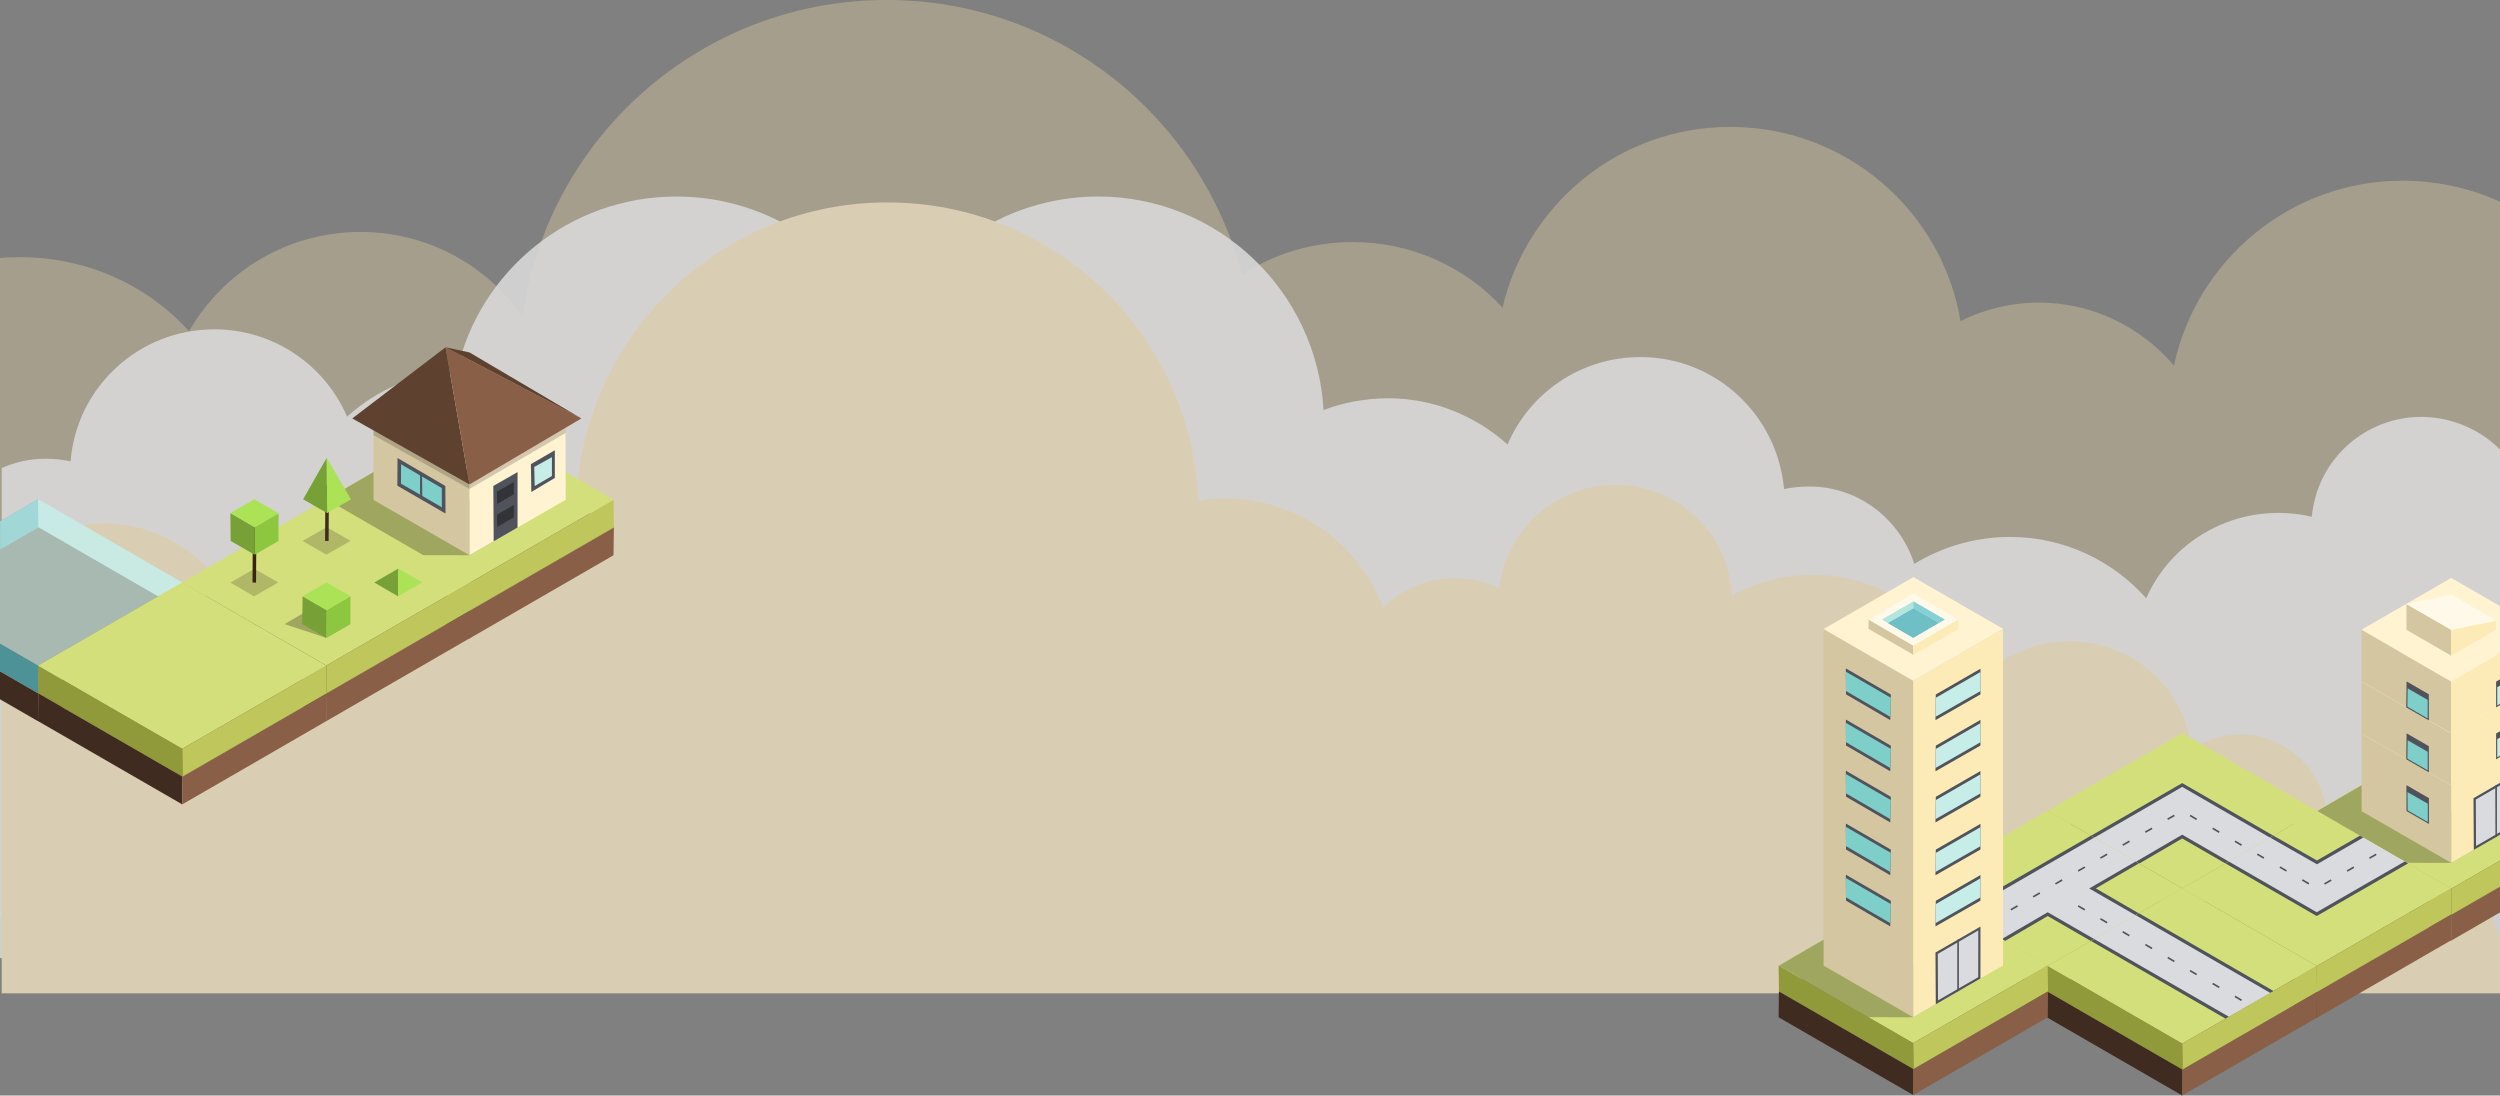<svg width="1958" height="858" viewBox="0 0 1958 858" fill="none" xmlns="http://www.w3.org/2000/svg">
    <rect x="0" y="0" width="1958" height="858" fill="#808080" stroke="none"/>
    <g clip-path="url(#clip0_220_4162)">
        <g clip-path="url(#clip1_220_4162)">
            <g opacity="0.7">
                <path opacity="0.43" fill-rule="evenodd" clip-rule="evenodd" d="M15.796 201.441C10.53 201.441 5.265 201.441 4.57764e-05 202.099V566.799V718.208H1958V560.216V490.435V157.993C1934.96 147.46 1908.64 141.535 1881.65 141.535C1794.12 141.535 1720.41 203.415 1702.64 286.362C1676.97 256.08 1638.8 236.989 1596.67 236.989C1574.96 236.989 1553.9 242.255 1535.47 251.472C1520.99 165.234 1445.96 99.404 1355.13 99.404C1268.26 99.404 1195.86 159.968 1176.77 240.939C1147.82 209.34 1105.69 189.591 1059.62 189.591C1027.37 189.591 997.757 198.807 972.748 215.265C940.498 91.504 828.612 0 694.35 0C548.898 0 428.456 107.962 409.37 248.18C381.728 208.024 334.999 181.691 282.347 181.691C225.088 181.691 175.068 212.632 148.084 259.371C115.177 223.165 67.79 201.441 15.796 201.441Z" fill="#FFE7AD"/>
                <path fill-rule="evenodd" clip-rule="evenodd" d="M4.57764e-05 525.212V667.406V750.352H1958V625.274V592.359V473.206V352.079C1948.79 342.863 1937.6 335.621 1923.78 331.013C1878.36 315.872 1829.66 340.229 1814.52 385.652C1812.55 392.235 1811.23 398.16 1810.57 404.743C1757.26 392.235 1702.64 419.226 1680.92 468.598C1654.59 438.975 1616.42 420.542 1574.3 420.542C1546.66 420.542 1520.99 428.442 1499.27 441.608C1488.08 406.718 1455.83 381.044 1417 381.044C1410.42 381.044 1403.84 381.702 1397.26 383.019C1391.99 325.088 1343.94 279.665 1284.71 279.665C1237.98 279.665 1197.84 307.972 1180.72 348.129C1155.71 325.747 1122.81 311.922 1087.27 311.922C1069.5 311.922 1052.38 315.214 1036.59 321.139C1031.32 228.318 954.319 153.93 860.204 153.93C784.516 153.93 720.018 201.327 695.008 267.816C669.998 201.327 605.499 153.93 529.812 153.93C446.227 153.93 375.804 211.86 358.034 290.198C325.127 292.173 294.852 305.339 271.816 326.405C254.704 286.249 214.557 257.941 167.829 257.941C108.595 257.941 59.892 303.364 55.285 361.295C48.703 359.978 42.78 359.32 35.54 359.32C23.035 359.32 11.847 361.953 1.316 366.561V525.212H4.57764e-05Z" fill="white" fill-opacity="0.88"/>
                <path fill-rule="evenodd" clip-rule="evenodd" d="M1546 538.38H1544.02C1525.59 487.032 1476.89 450.167 1419.63 450.167C1396.6 450.167 1374.88 456.092 1356.45 466.625C1354.48 417.91 1314.33 379.729 1264.97 379.729C1218.24 379.729 1179.41 415.277 1174.14 460.7C1163.61 455.434 1151.76 452.8 1139.26 452.8C1117.54 452.8 1097.8 461.358 1083.32 475.841C1064.23 425.81 1016.19 390.262 959.585 390.262C952.345 390.262 945.105 390.92 938.524 392.236C933.258 261.893 825.98 158.539 695.008 158.539C564.694 158.539 458.731 260.576 451.492 388.945C440.303 385.653 428.456 384.337 416.61 384.337C369.881 384.337 328.417 408.694 305.382 445.559C289.586 433.051 269.842 425.152 248.123 425.152C218.506 425.152 192.18 438.976 175.726 461.358C155.324 430.418 121.1 410.011 81.611 410.011C50.019 410.011 21.719 423.177 1.316 443.584C1.316 554.837 1.316 666.749 1.316 778.002H1958V735.212C1937.6 668.065 1859.94 650.291 1817.81 667.407C1820.45 660.166 1822.42 651.608 1822.42 643.05C1822.42 605.526 1792.15 575.245 1754.63 575.245C1740.15 575.245 1726.99 579.853 1716.46 587.094C1711.19 539.038 1670.39 502.173 1621.68 502.173C1590.75 501.515 1563.77 515.997 1546 538.38Z" fill="#FFEFC9"/>
            </g>
            <path d="M254.789 434.872L255.066 413.137L367.893 478.272L367.685 500.076L254.789 434.872Z" fill="#3F2B20"/>
            <path d="M367.686 500.076L367.893 478.272L480.789 413.137L480.512 434.872L367.686 500.076Z" fill="#895F47"/>
            <path d="M367.893 478.272L480.789 413.137L367.893 348.002L255.066 413.137L367.893 478.272Z" fill="#5E412F"/>
            <path d="M255.066 413.137L254.789 391.403L367.685 456.538L367.893 478.272L255.066 413.137Z" fill="#909A3A"/>
            <path d="M367.893 478.272L367.686 456.538L480.512 391.403L480.789 413.137L367.893 478.272Z" fill="#BEC65C"/>
            <path d="M367.685 326.198L480.512 391.403L367.685 456.537L254.789 391.403L367.685 326.198Z" fill="#D3DF7B"/>
            <path opacity="0.3" d="M367.685 434.872L330.169 434.803L255.066 391.541L311.341 358.731L405.341 413.137L367.685 434.872Z" fill="#231F20"/>
            <path d="M367.685 434.872L292.514 391.541V326.337L367.685 369.737V434.872Z" fill="#D3C6A1"/>
            <path d="M443.065 391.403L367.686 434.872V369.737L442.857 326.337L443.065 391.403Z" fill="#FFF3D2"/>
            <path d="M442.857 326.337L367.685 282.937L292.514 326.337L367.685 369.737L442.857 326.337Z" fill="#FFF9E9"/>
            <path d="M386.65 423.935L386.373 380.604L405.339 369.737V413.137L386.65 423.935Z" fill="#50535B"/>
            <path d="M389.211 385.034L402.501 377.42V387.111L389.419 394.725L389.211 385.034Z" fill="#323438"/>
            <path d="M389.211 403.031L402.501 395.417V405.108L389.419 412.722L389.211 403.031Z" fill="#323438"/>
            <path d="M311.34 358.731L348.787 380.604L348.925 402.201L311.201 380.397L311.34 358.731Z" fill="#50535B"/>
            <path d="M314.108 363.577L328.99 372.367V387.388L314.039 378.805L314.108 363.577Z" fill="#7ECECA"/>
            <path d="M330.582 373.267L330.721 388.426L346.087 397.355L346.018 382.266L330.582 373.267Z" fill="#7ECECA"/>
            <path d="M416.137 385.311L415.791 363.507L434.549 352.64V374.305L416.137 385.311Z" fill="#50535B"/>
            <path d="M418.768 380.673L418.422 365.722L432.266 358.039V372.783L418.768 380.673Z" fill="#C7EDE8"/>
            <path opacity="0.2" d="M292.514 326.337V340.803L367.685 382.958L443.065 339.073L442.857 326.337L367.685 369.737L292.514 326.337Z" fill="#231F20"/>
            <path d="M367.684 379.428L348.926 272L455.315 327.721L367.684 379.428Z" fill="#895F47"/>
            <path d="M367.684 276.015L348.926 272L455.315 327.721L367.684 276.015Z" fill="#5E412F"/>
            <path d="M367.685 379.428L348.926 272L275.9 327.721L367.685 379.428Z" fill="#5E412F"/>
            <path d="M142.654 499.591L142.931 477.857L255.758 542.992L255.55 564.796L142.654 499.591Z" fill="#3F2B20"/>
            <path d="M255.551 564.796L255.758 542.992L368.654 477.857L368.378 499.591L255.551 564.796Z" fill="#895F47"/>
            <path d="M255.758 542.992L368.654 477.857L255.758 412.722L142.932 477.857L255.758 542.992Z" fill="#5E412F"/>
            <path d="M142.931 477.857L142.654 456.122L255.55 521.257L255.758 542.992L142.931 477.857Z" fill="#909A3A"/>
            <path d="M255.758 542.992L255.551 521.257L368.378 456.122L368.654 477.857L255.758 542.992Z" fill="#BEC65C"/>
            <path d="M255.55 390.918L368.377 456.122L255.55 521.257L142.654 456.122L255.55 390.918Z" fill="#D3DF7B"/>
            <path d="M293.137 456.191L311.964 445.324L311.757 467.059L293.137 456.191Z" fill="#77A037"/>
            <path d="M311.756 467.059L311.964 445.324L330.722 456.122L311.756 467.059Z" fill="#ACE256"/>
            <path opacity="0.3" d="M255.481 499.592L222.879 488.793L248.628 473.773L274.447 488.655L255.481 499.592Z" fill="#231F20"/>
            <path d="M236.723 488.793L237 466.99L255.689 477.857L255.481 499.592L236.723 488.793Z" fill="#77A037"/>
            <path d="M255.48 499.592L274.446 488.655V466.99L255.688 477.857L255.48 499.592Z" fill="#8DC63F"/>
            <path d="M255.689 456.191L274.447 466.99L255.689 477.857L237 466.99L255.689 456.191Z" fill="#ACE256"/>
            <path opacity="0.2" d="M236.93 423.658L255.826 412.86L274.585 423.589L255.619 434.457L236.93 423.658Z" fill="#231F20"/>
            <path d="M257.614 380.272L254.846 380.257L254.607 423.657L257.376 423.672L257.614 380.272Z" fill="#3F2B20"/>
            <path d="M237.414 391.056L255.896 358.523L256.172 401.855L237.414 391.056Z" fill="#77A037"/>
            <path d="M256.173 401.855L274.862 391.056L255.896 358.523L256.173 401.855Z" fill="#ACE256"/>
            <path opacity="0.2" d="M180.379 456.261L199.276 445.462L217.965 456.191L198.999 467.059L180.379 456.261Z" fill="#231F20"/>
            <path d="M200.786 412.874L198.018 412.859L197.779 456.259L200.548 456.275L200.786 412.874Z" fill="#3C2415"/>
            <path d="M180.657 423.659L180.449 401.855L199.415 412.86V434.457L180.657 423.659Z" fill="#77A037"/>
            <path d="M199.414 434.457V412.86L218.172 401.993L218.103 423.658L199.414 434.457Z" fill="#8DC63F"/>
            <path d="M180.449 401.855L199.138 391.056L218.174 401.993L199.415 412.86L180.449 401.855Z" fill="#ACE256"/>
            <path d="M-83 499.73L-82.723 477.995L30.104 543.13L29.896 564.934L-83 499.73Z" fill="#3F2B20"/>
            <path d="M29.896 564.934L30.104 543.13L143 477.995L142.723 499.73L29.896 564.934Z" fill="#895F47"/>
            <path d="M30.104 543.13L143 477.995L30.104 412.86L-82.723 477.995L30.104 543.13Z" fill="#5E412F"/>
            <path opacity="0.7" d="M29.896 391.056L30.104 412.86L-82.723 477.995L-83 456.261L29.896 391.056Z" fill="#1693A5"/>
            <path opacity="0.7" d="M29.896 391.056L30.104 412.86L143 478.065L142.723 456.261L29.896 391.056Z" fill="#C7EDE8"/>
            <path opacity="0.7" d="M-82.723 477.995L-83 456.261L29.896 521.396L30.104 543.13L-82.723 477.995Z" fill="#45B5C4"/>
            <path opacity="0.7" d="M30.104 543.13L29.896 521.396L142.723 456.261L143 477.995L30.104 543.13Z" fill="#A0DED6"/>
            <path opacity="0.7" d="M29.896 391.056L142.723 456.261L29.896 521.396L-83 456.261L29.896 391.056Z" fill="#C7EDE8"/>
            <path d="M29.826 564.796L30.103 543.061L142.93 608.196L142.722 630L29.826 564.796Z" fill="#3F2B20"/>
            <path d="M142.723 630L142.93 608.196L255.826 543.061L255.549 564.796L142.723 630Z" fill="#895F47"/>
            <path d="M142.93 608.196L255.826 543.061L142.93 477.926L30.104 543.061L142.93 608.196Z" fill="#5E412F"/>
            <path d="M30.103 543.061L29.826 521.326L142.722 586.461L142.93 608.196L30.103 543.061Z" fill="#909A3A"/>
            <path d="M142.93 608.196L142.723 586.461L255.549 521.326L255.826 543.061L142.93 608.196Z" fill="#BEC65C"/>
            <path d="M142.722 456.122L255.549 521.326L142.722 586.461L29.826 521.326L142.722 456.122Z" fill="#D3DF7B"/>
            <path d="M1814.38 675.811L1814.64 655.517L1919.98 716.333L1919.79 736.691L1814.38 675.811Z" fill="#3F2B20"/>
            <path d="M1919.79 736.691L1919.98 716.333L2025.39 655.517L2025.14 675.811L1919.79 736.691Z" fill="#895F47"/>
            <path d="M1919.98 716.333L2025.39 655.517L1919.98 594.701L1814.64 655.517L1919.98 716.333Z" fill="#5E412F"/>
            <path d="M1814.64 655.517L1814.38 635.224L1919.79 696.04L1919.98 716.333L1814.64 655.517Z" fill="#909A3A"/>
            <path d="M1919.98 716.333L1919.79 696.04L2025.14 635.224L2025.39 655.517L1919.98 716.333Z" fill="#BEC65C"/>
            <path d="M1919.79 574.343L2025.14 635.224L1919.79 696.04L1814.38 635.224L1919.79 574.343Z" fill="#D3DF7B"/>
            <path opacity="0.3" d="M1919.79 675.811L1884.76 675.746L1814.64 635.353L1867.18 604.719L1954.95 655.517L1919.79 675.811Z" fill="#231F20"/>
            <path d="M1919.79 675.811L1849.6 635.353V574.472L1919.79 614.995V675.811Z" fill="#D3C6A1"/>
            <path d="M1990.17 635.224L1919.79 675.811V614.995L1989.98 574.472L1990.17 635.224Z" fill="#FCEBB6"/>
            <path d="M1989.98 574.472L1919.79 533.95L1849.6 574.472L1919.79 614.995L1989.98 574.472Z" fill="#FFF3D2"/>
            <path d="M1937.5 665.599L1937.24 625.142L1972.59 604.719L1972.46 645.435L1937.5 665.599Z" fill="#50535B"/>
            <path d="M1939.24 662.562L1939.05 626.176L1970.78 607.756L1970.72 644.401L1939.24 662.562Z" fill="#DADBDF"/>
            <path d="M1954.43 655.84L1954.3 615.318L1955.6 614.542V655.129L1954.43 655.84Z" fill="#50535B"/>
            <path d="M1884.76 635.224L1884.7 614.93L1902.34 625.077V645.306L1884.76 635.224Z" fill="#50535B"/>
            <path d="M1885.67 634.707L1885.54 620.359L1901.44 629.472V643.819L1885.67 634.707Z" fill="#7ECECA"/>
            <path d="M1919.73 614.995L1849.54 574.472V533.82L1919.73 574.343V614.995Z" fill="#D3C6A1"/>
            <path d="M1990.17 574.343L1919.73 614.995V574.343L1989.98 533.82L1990.17 574.343Z" fill="#FCEBB6"/>
            <path d="M1989.98 533.821L1919.79 493.298L1849.54 533.821L1919.73 574.343L1989.98 533.821Z" fill="#FFF3D2"/>
            <path d="M1902.28 604.912V584.425L1884.83 574.343L1884.57 594.701L1902.28 604.912Z" fill="#50535B"/>
            <path d="M1901.37 603.361V588.82L1885.67 579.771L1885.47 594.184L1901.37 603.361Z" fill="#7ECECA"/>
            <path d="M1954.95 594.701V574.472L1972.46 564.39V584.554L1954.95 594.701Z" fill="#50535B"/>
            <path d="M1955.85 593.15V578.867L1971.56 569.754V584.102L1955.85 593.15Z" fill="#C7EDE8"/>
            <path d="M1919.73 574.343L1849.54 533.821V493.169L1919.73 533.691V574.343Z" fill="#D3C6A1"/>
            <path d="M1990.17 533.691L1919.73 574.343V533.691L1989.98 493.169L1990.17 533.691Z" fill="#FCEBB6"/>
            <path d="M1989.98 493.169L1919.79 452.646L1849.54 493.169L1919.73 533.691L1989.98 493.169Z" fill="#FFF3D2"/>
            <path d="M1902.28 564.261V543.773L1884.83 533.691L1884.57 554.049L1902.28 564.261Z" fill="#50535B"/>
            <path d="M1901.37 562.71V548.168L1885.67 539.12L1885.47 553.532L1901.37 562.71Z" fill="#7ECECA"/>
            <path d="M1954.95 554.05V533.821L1972.46 523.739V543.903L1954.95 554.05Z" fill="#50535B"/>
            <path d="M1955.85 552.499V538.216L1971.56 529.103V543.386L1955.85 552.499Z" fill="#C7EDE8"/>
            <path d="M1884.76 493.298V473.134L1919.79 493.298V513.527L1884.76 493.298Z" fill="#D3C6A1"/>
            <path d="M1954.95 493.298V486.06L1919.79 493.298V513.527L1954.95 493.298Z" fill="#FCEBB6"/>
            <path d="M1919.79 465.572L1954.95 486.06L1919.79 493.298L1884.76 473.134L1919.79 465.572Z" fill="#FFF9E9"/>
            <path d="M1603.69 675.617L1603.95 655.323L1709.3 716.139L1709.1 736.497L1603.69 675.617Z" fill="#3F2B20"/>
            <path d="M1709.1 736.497L1709.3 716.139L1814.71 655.323L1814.45 675.617L1709.1 736.497Z" fill="#895F47"/>
            <path d="M1709.29 716.139L1814.7 655.323L1709.29 594.507L1603.95 655.323L1709.29 716.139Z" fill="#5E412F"/>
            <path d="M1603.95 655.323L1603.69 634.965L1709.1 695.846L1709.3 716.139L1603.95 655.323Z" fill="#909A3A"/>
            <path d="M1709.3 716.139L1709.1 695.846L1814.45 635.03L1814.71 655.323L1709.3 716.139Z" fill="#BEC65C"/>
            <path d="M1709.1 574.149L1814.45 635.03L1709.1 695.846L1603.69 634.965L1709.1 574.149Z" fill="#D3DF7B"/>
            <path d="M1744.26 675.488L1709.1 655.194L1674.14 675.681L1638.91 655.323L1709.1 614.801L1779.29 655.323L1744.26 675.488Z" fill="#DADBDF"/>
            <path d="M1755.92 661.371L1750.74 658.309L1750.09 659.421L1755.26 662.484L1755.92 661.371Z" fill="#50535B"/>
            <path d="M1738.47 651.261L1733.3 648.198L1732.64 649.311L1737.81 652.373L1738.47 651.261Z" fill="#50535B"/>
            <path d="M1720.75 641.177L1715.58 638.115L1714.92 639.227L1720.09 642.289L1720.75 641.177Z" fill="#50535B"/>
            <path d="M1668.11 659.425L1667.46 658.305L1662.2 661.332L1662.84 662.453L1668.11 659.425Z" fill="#50535B"/>
            <path d="M1685.82 649.283L1685.18 648.162L1679.91 651.189L1680.55 652.31L1685.82 649.283Z" fill="#50535B"/>
            <path d="M1703.28 639.157L1702.63 638.036L1697.37 641.063L1698.01 642.184L1703.28 639.157Z" fill="#50535B"/>
            <path d="M1675.36 676.393L1672.84 674.906L1709.1 653.708L1745.55 674.777L1742.97 676.263L1709.1 656.681L1675.36 676.393Z" fill="#50535B"/>
            <path d="M1778 656.099L1709.1 616.287L1640.21 656.099L1637.62 654.612L1709.1 613.314L1780.58 654.548L1778 656.099Z" fill="#50535B"/>
            <path d="M1498.35 736.368L1498.6 716.075L1603.95 776.891L1603.76 797.249L1498.35 736.368Z" fill="#3F2B20"/>
            <path d="M1603.76 797.249L1603.95 776.891L1709.36 716.075L1709.1 736.368L1603.76 797.249Z" fill="#895F47"/>
            <path d="M1603.95 776.891L1709.36 716.075L1603.95 655.259L1498.6 716.075L1603.95 776.891Z" fill="#5E412F"/>
            <path d="M1498.6 716.075L1498.35 695.781L1603.76 756.597L1603.95 776.891L1498.6 716.075Z" fill="#909A3A"/>
            <path d="M1603.95 776.891L1603.76 756.597L1709.1 695.781L1709.36 716.075L1603.95 776.891Z" fill="#BEC65C"/>
            <path d="M1603.76 634.901L1709.1 695.781L1603.76 756.597L1498.35 695.781L1603.76 634.901Z" fill="#D3DF7B"/>
            <path d="M1638.91 736.239L1603.76 715.945L1568.73 736.368L1533.57 716.075L1638.91 655.259L1673.94 675.423L1638.85 695.846L1673.94 716.075L1638.91 736.239Z" fill="#DADBDF"/>
            <path d="M1562.76 720.179L1562.12 719.058L1556.85 722.085L1557.5 723.206L1562.76 720.179Z" fill="#50535B"/>
            <path d="M1580.47 710.054L1579.83 708.933L1574.56 711.96L1575.21 713.081L1580.47 710.054Z" fill="#50535B"/>
            <path d="M1597.93 699.928L1597.29 698.807L1592.02 701.834L1592.66 702.954L1597.93 699.928Z" fill="#50535B"/>
            <path d="M1615.41 689.766L1614.77 688.646L1609.5 691.673L1610.14 692.794L1615.41 689.766Z" fill="#50535B"/>
            <path d="M1633.19 679.657L1632.55 678.537L1627.28 681.564L1627.92 682.685L1633.19 679.657Z" fill="#50535B"/>
            <path d="M1650.65 669.575L1650 668.454L1644.74 671.482L1645.38 672.602L1650.65 669.575Z" fill="#50535B"/>
            <path d="M1650.58 722.111L1645.41 719.048L1644.75 720.16L1649.92 723.223L1650.58 722.111Z" fill="#50535B"/>
            <path d="M1633.11 712.009L1627.93 708.946L1627.28 710.058L1632.45 713.121L1633.11 712.009Z" fill="#50535B"/>
            <path d="M1570.02 737.144L1567.5 735.657L1603.75 714.459L1640.27 735.528L1637.62 737.015L1603.75 717.432L1570.02 737.144Z" fill="#50535B"/>
            <path d="M1534.86 716.85L1532.28 715.299L1637.62 654.483L1640.21 655.97L1534.86 716.85Z" fill="#50535B"/>
            <path d="M1672.65 716.85L1636.26 695.846L1672.65 674.712L1675.17 676.198L1641.43 695.781L1675.17 715.364L1672.65 716.85Z" fill="#50535B"/>
            <path d="M1709.04 736.368L1709.29 716.075L1814.64 776.891L1814.45 797.249L1709.04 736.368Z" fill="#3F2B20"/>
            <path d="M1814.45 797.249L1814.64 776.891L1920.05 716.075L1919.79 736.368L1814.45 797.249Z" fill="#895F47"/>
            <path d="M1814.64 776.891L1920.05 716.075L1814.64 655.259L1709.29 716.075L1814.64 776.891Z" fill="#5E412F"/>
            <path d="M1709.29 716.075L1709.04 695.717L1814.45 756.597L1814.64 776.891L1709.29 716.075Z" fill="#909A3A"/>
            <path d="M1814.64 776.891L1814.45 756.597L1919.79 695.781L1920.05 716.075L1814.64 776.891Z" fill="#BEC65C"/>
            <path d="M1814.45 634.901L1919.79 695.781L1814.45 756.597L1709.04 695.717L1814.45 634.901Z" fill="#D3DF7B"/>
            <path d="M1744.26 675.423L1814.45 715.945L1884.7 675.488L1849.6 655.259L1814.64 675.423L1779.22 655.259L1744.26 675.423Z" fill="#DADBDF"/>
            <path d="M1808.63 691.635L1803.46 688.572L1802.8 689.685L1807.97 692.747L1808.63 691.635Z" fill="#50535B"/>
            <path d="M1790.47 682.661L1785.3 679.624L1785.94 678.525L1791.11 681.563L1790.47 682.661Z" fill="#50535B"/>
            <path d="M1772.76 672.579L1767.59 669.542L1768.23 668.443L1773.4 671.48L1772.76 672.579Z" fill="#50535B"/>
            <path d="M1826.12 689.841L1825.47 688.72L1820.21 691.748L1820.85 692.869L1826.12 689.841Z" fill="#50535B"/>
            <path d="M1843.87 679.72L1843.22 678.599L1837.96 681.627L1838.6 682.747L1843.87 679.72Z" fill="#50535B"/>
            <path d="M1861.36 669.65L1860.71 668.529L1855.45 671.557L1856.09 672.678L1861.36 669.65Z" fill="#50535B"/>
            <path d="M1814.64 676.909L1777.93 655.969L1780.51 654.483L1814.64 673.936L1848.31 654.483L1850.9 655.969L1814.64 676.909Z" fill="#50535B"/>
            <path d="M1814.44 717.432L1742.96 676.198L1745.55 674.712L1814.44 714.459L1883.4 674.712L1885.99 676.198L1814.44 717.432Z" fill="#50535B"/>
            <path d="M1603.69 797.12L1603.95 776.826L1709.3 837.642L1709.1 858L1603.69 797.12Z" fill="#3F2B20"/>
            <path d="M1709.1 858L1709.3 837.642L1814.71 776.826L1814.45 797.12L1709.1 858Z" fill="#895F47"/>
            <path d="M1709.29 837.642L1814.7 776.826L1709.29 716.01L1603.95 776.826L1709.29 837.642Z" fill="#5E412F"/>
            <path d="M1603.95 776.826L1603.69 756.468L1709.1 817.349L1709.3 837.642L1603.95 776.826Z" fill="#909A3A"/>
            <path d="M1709.3 837.642L1709.1 817.348L1814.45 756.532L1814.71 776.826L1709.3 837.642Z" fill="#BEC65C"/>
            <path d="M1709.1 695.652L1814.45 756.532L1709.1 817.348L1603.69 756.468L1709.1 695.652Z" fill="#D3DF7B"/>
            <path d="M1744.26 796.99L1779.29 776.826L1673.88 716.01L1638.91 736.175L1744.26 796.99Z" fill="#DADBDF"/>
            <path d="M1755.91 782.868L1750.74 779.806L1750.08 780.918L1755.25 783.98L1755.91 782.868Z" fill="#50535B"/>
            <path d="M1738.46 772.779L1733.29 769.716L1732.63 770.829L1737.8 773.891L1738.46 772.779Z" fill="#50535B"/>
            <path d="M1720.73 762.694L1715.56 759.632L1714.9 760.744L1720.08 763.806L1720.73 762.694Z" fill="#50535B"/>
            <path d="M1703.28 752.443L1698.11 749.38L1697.45 750.493L1702.62 753.555L1703.28 752.443Z" fill="#50535B"/>
            <path d="M1685.8 742.29L1680.62 739.228L1679.97 740.341L1685.14 743.402L1685.8 742.29Z" fill="#50535B"/>
            <path d="M1667.99 732.252L1662.82 729.19L1662.16 730.302L1667.33 733.365L1667.99 732.252Z" fill="#50535B"/>
            <path d="M1778 777.602L1672.59 716.721L1675.17 715.234L1780.52 776.115L1778 777.602Z" fill="#50535B"/>
            <path d="M1742.97 797.766L1637.62 736.95L1640.21 735.464L1745.62 796.279L1742.97 797.766Z" fill="#50535B"/>
            <path d="M1393 796.732L1393.26 776.438L1498.6 837.254L1498.41 857.612L1393 796.732Z" fill="#3F2B20"/>
            <path d="M1498.41 857.612L1498.6 837.254L1604.01 776.438L1603.76 796.732L1498.41 857.612Z" fill="#895F47"/>
            <path d="M1498.6 837.254L1604.01 776.438L1498.6 715.622L1393.26 776.438L1498.6 837.254Z" fill="#5E412F"/>
            <path d="M1393.26 776.438L1393 756.144L1498.41 816.96L1498.6 837.254L1393.26 776.438Z" fill="#909A3A"/>
            <path d="M1498.6 837.254L1498.41 816.96L1603.76 756.144L1604.01 776.438L1498.6 837.254Z" fill="#BEC65C"/>
            <path d="M1498.41 695.264L1603.76 756.144L1498.41 816.961L1393 756.144L1498.41 695.264Z" fill="#D3DF7B"/>
            <path opacity="0.3" d="M1498.41 796.732L1463.38 796.667L1393.26 756.274L1445.8 725.64L1533.57 776.438L1498.41 796.732Z" fill="#231F20"/>
            <path d="M1498.41 796.732L1428.22 756.274V492.652L1498.41 533.174V796.732Z" fill="#D3C6A1"/>
            <path d="M1568.79 756.145L1498.41 796.732V533.174L1568.79 492.522V756.145Z" fill="#FCEBB6"/>
            <path d="M1568.79 492.523L1498.6 452L1428.22 492.652L1498.41 533.174L1568.79 492.523Z" fill="#FFF3D2"/>
            <path d="M1516.12 786.52L1515.86 745.998L1551.08 725.704V766.356L1516.12 786.52Z" fill="#50535B"/>
            <path d="M1517.86 783.483L1517.67 747.097L1549.4 728.677L1549.34 765.322L1517.86 783.483Z" fill="#DADBDF"/>
            <path d="M1534.21 776.05L1532.92 776.826V736.174L1534.21 735.399V776.05Z" fill="#50535B"/>
            <path d="M1515.86 725.575L1516.12 705.476L1551.08 685.311V705.411L1515.86 725.575Z" fill="#50535B"/>
            <path d="M1515.86 722.99L1516.12 708.061L1551.08 687.896V702.826L1515.86 722.99Z" fill="#C7EDE8"/>
            <path d="M1515.86 685.505L1516.12 665.405L1551.08 645.241V665.341L1515.86 685.505Z" fill="#50535B"/>
            <path d="M1515.86 682.92L1516.12 667.991L1551.08 647.826V662.756L1515.86 682.92Z" fill="#C7EDE8"/>
            <path d="M1515.86 644.142L1516.12 624.043L1551.08 603.879V623.978L1515.86 644.142Z" fill="#50535B"/>
            <path d="M1515.86 641.557L1516.12 626.628L1551.08 606.464V621.393L1515.86 641.557Z" fill="#C7EDE8"/>
            <path d="M1515.86 604.072L1516.12 583.973L1551.08 563.808V583.908L1515.86 604.072Z" fill="#50535B"/>
            <path d="M1515.86 601.487L1516.12 586.558L1551.08 566.394V581.323L1515.86 601.487Z" fill="#C7EDE8"/>
            <path d="M1515.86 564.002L1516.12 543.903L1551.08 523.738V543.838L1515.86 564.002Z" fill="#50535B"/>
            <path d="M1515.86 561.417L1516.12 546.488L1551.08 526.324V541.253L1515.86 561.417Z" fill="#C7EDE8"/>
            <path d="M1480.44 725.575L1445.8 705.411L1445.67 685.053L1480.89 705.475L1480.44 725.575Z" fill="#50535B"/>
            <path d="M1480.44 722.99L1445.8 702.826L1445.67 687.638L1480.89 708.061L1480.44 722.99Z" fill="#7ECECA"/>
            <path d="M1480.44 685.505L1445.8 665.341L1445.67 644.983L1480.89 665.405L1480.44 685.505Z" fill="#50535B"/>
            <path d="M1480.44 682.92L1445.8 662.756L1445.67 647.568L1480.89 667.991L1480.44 682.92Z" fill="#7ECECA"/>
            <path d="M1480.44 644.142L1445.8 623.978L1445.67 603.62L1480.89 624.043L1480.44 644.142Z" fill="#50535B"/>
            <path d="M1480.44 641.557L1445.8 621.393L1445.67 606.205L1480.89 626.628L1480.44 641.557Z" fill="#7ECECA"/>
            <path d="M1480.44 604.072L1445.8 583.908L1445.67 563.55L1480.89 583.973L1480.44 604.072Z" fill="#50535B"/>
            <path d="M1480.44 601.487L1445.8 581.323L1445.67 566.135L1480.89 586.558L1480.44 601.487Z" fill="#7ECECA"/>
            <path d="M1480.44 564.002L1445.8 543.838L1445.67 523.48L1480.89 543.903L1480.44 564.002Z" fill="#50535B"/>
            <path d="M1480.44 561.417L1445.8 541.253L1445.67 526.065L1480.89 546.488L1480.44 561.417Z" fill="#7ECECA"/>
            <path d="M1463.38 492.523L1463.51 485.219L1498.41 505.578L1498.6 512.881L1463.38 492.523Z" fill="#D3C6A1"/>
            <path d="M1498.6 512.881L1498.41 505.578L1533.57 485.155L1533.83 492.523L1498.6 512.881Z" fill="#FCEBB6"/>
            <path d="M1498.6 464.926L1463.51 485.22L1498.41 505.578L1533.57 485.155L1498.6 464.926Z" fill="#FFF9E9"/>
            <path d="M1498.6 476.236L1518.64 487.74L1498.41 499.503L1478.5 487.869L1498.6 476.236Z" fill="#1693A5"/>
            <path d="M1498.6 476.236L1498.54 471.066L1474.04 485.22L1478.5 487.869L1498.6 476.236Z" fill="#A0DED6"/>
            <path d="M1523.1 485.22L1518.7 487.805L1498.6 476.236L1498.54 471.066L1523.1 485.22Z" fill="#45B5C4"/>
            <path opacity="0.5" d="M1498.6 471.066L1474.04 485.22L1498.41 499.503L1523.1 485.22L1498.6 471.066Z" fill="#C7EDE8"/>
        </g>
    </g>
    <defs>
        <clipPath id="clip0_220_4162">
            <rect width="1958" height="858" fill="white"/>
        </clipPath>
        <clipPath id="clip1_220_4162">
            <rect width="1958" height="858" fill="white"/>
        </clipPath>
    </defs>
</svg>
